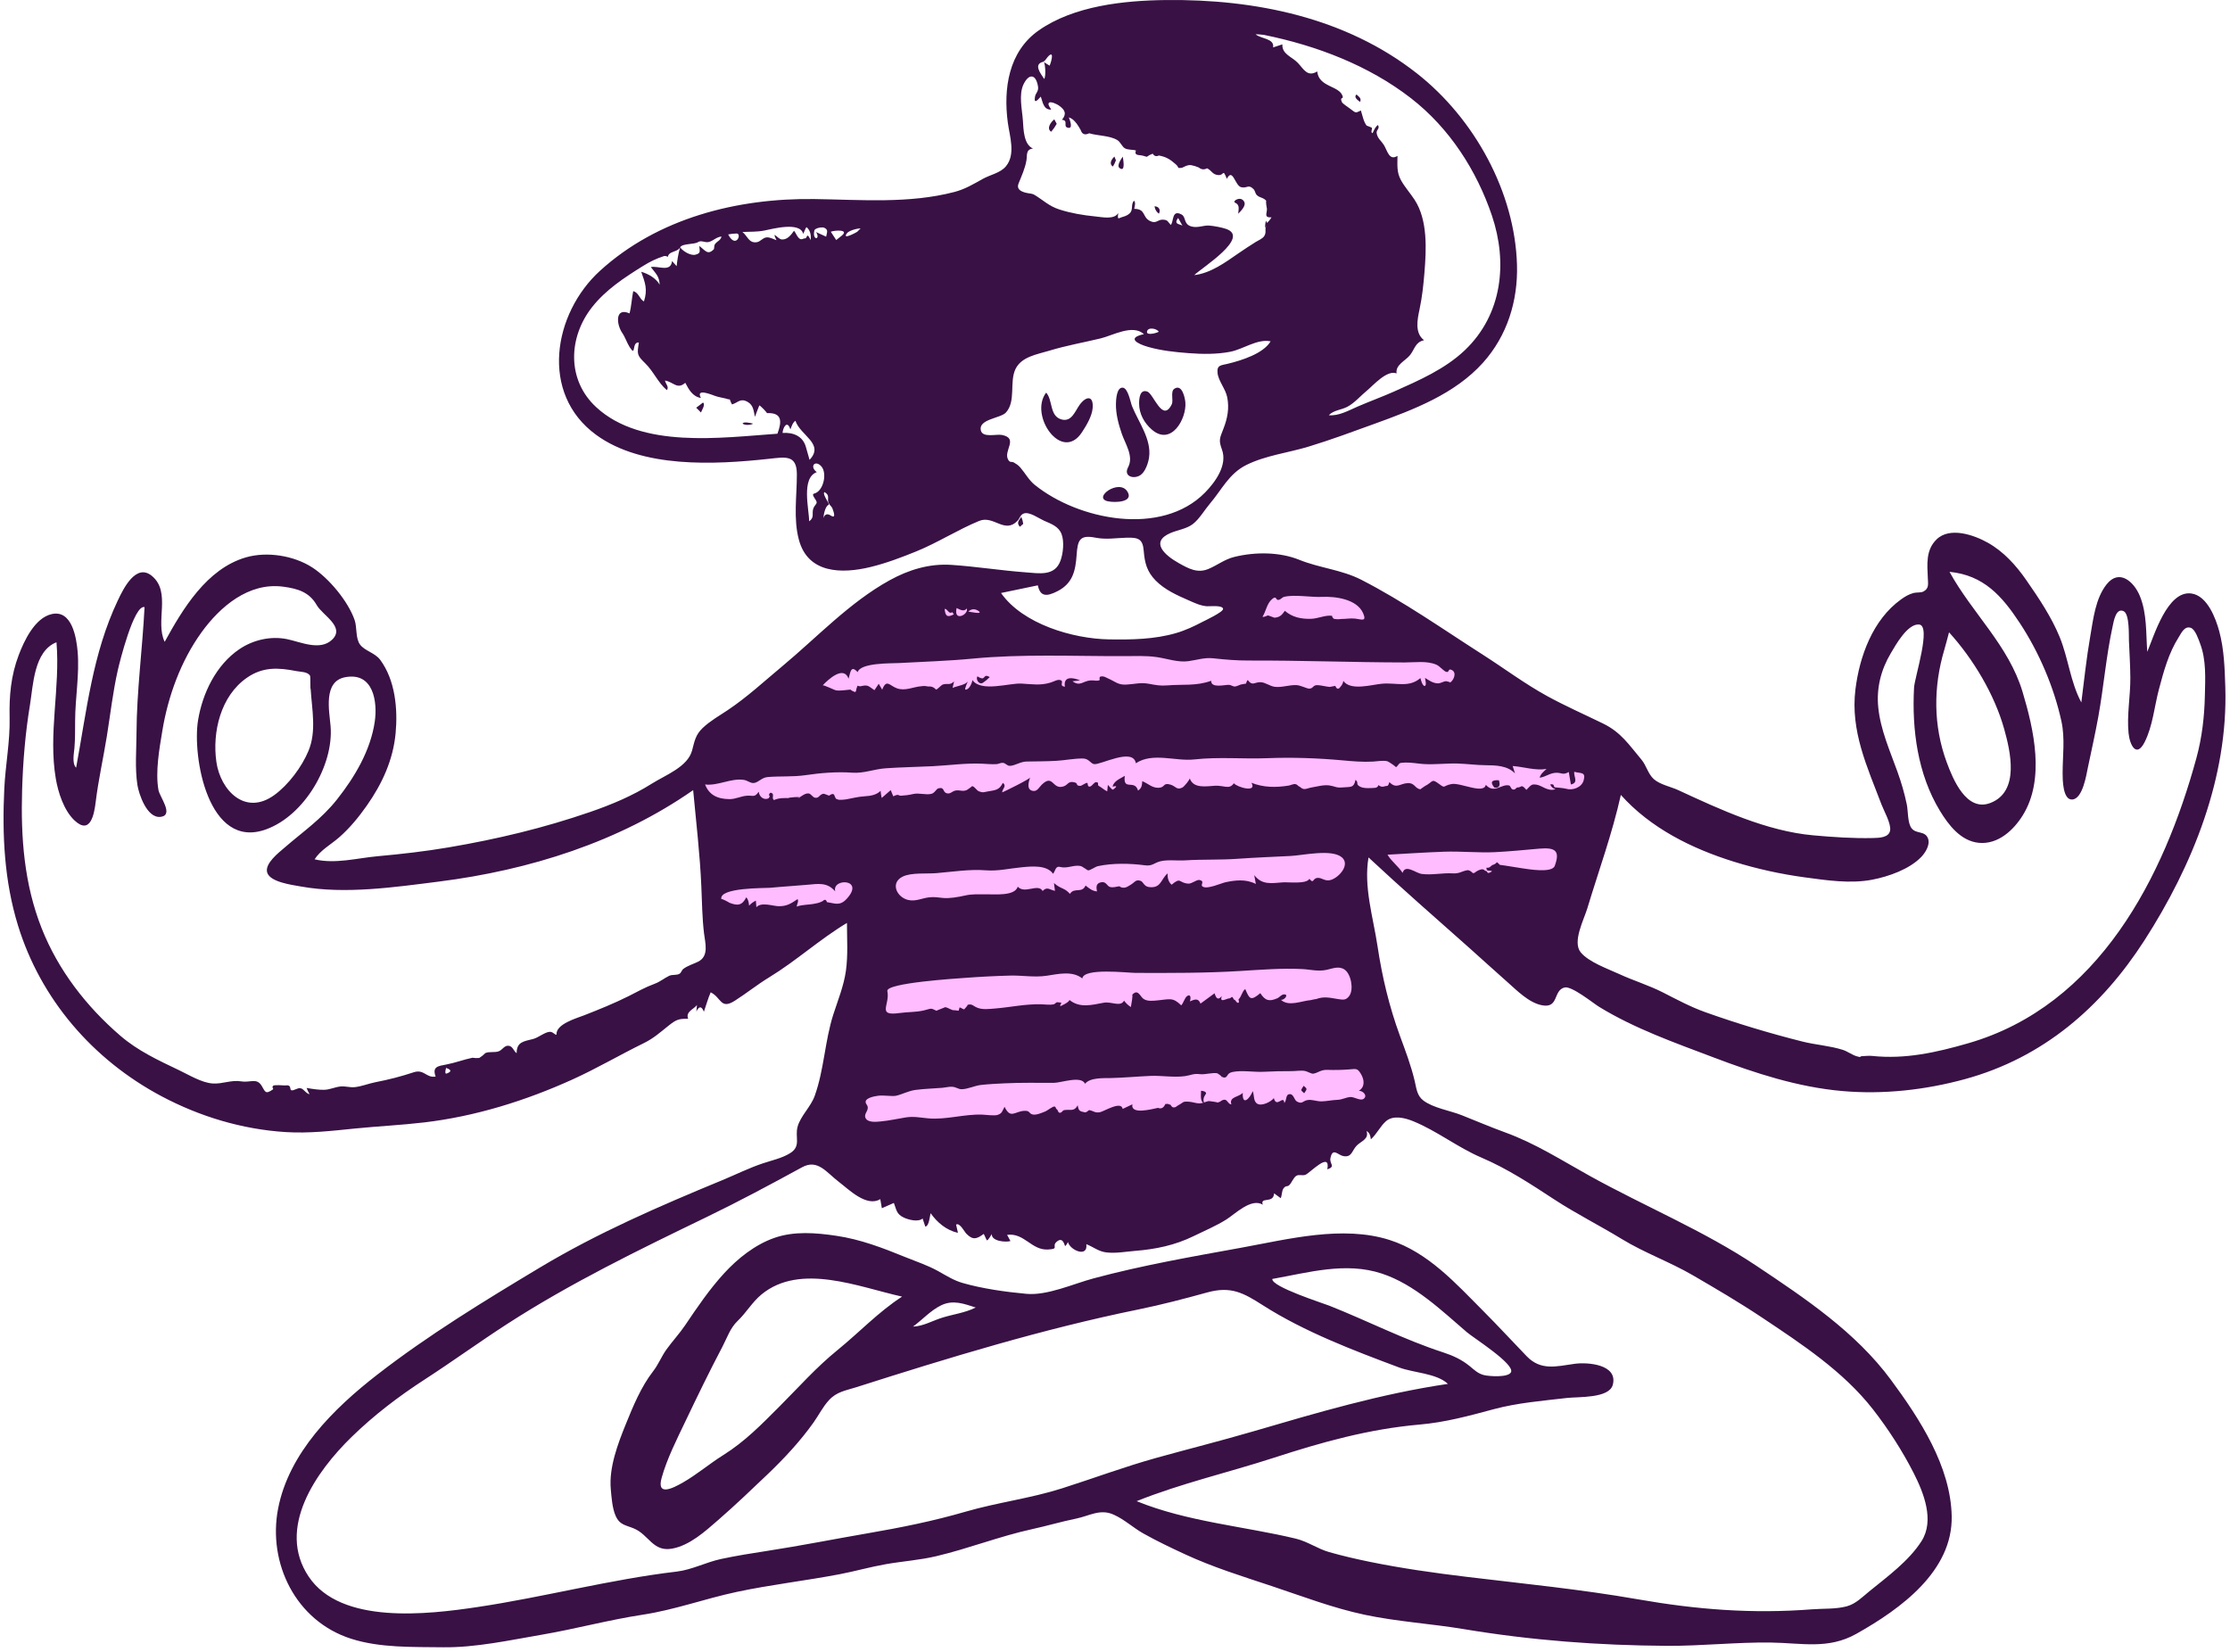 <svg width="440" height="326" viewBox="0 0 440 326" fill="none" xmlns="http://www.w3.org/2000/svg">
<path fill-rule="evenodd" clip-rule="evenodd" d="M137.369 147.623C138.964 163.164 140.559 178.705 142.154 194.245C150.84 189.464 159.525 184.682 168.21 179.9V215.304V224.61C168.21 225.433 167.703 228.262 168.21 228.975C168.64 229.58 171.822 229.597 172.575 229.699C177.485 230.362 182.408 230.953 187.337 231.478C200.329 232.862 214.234 234.845 227.275 233.255C238.611 231.872 249.601 227.982 259.958 223.455C263.594 221.866 267.18 220.165 270.699 218.347C271.444 217.962 274.153 217.052 274.558 216.267C274.89 215.626 274.112 213.375 274.009 212.701C273.571 209.861 273.133 207.022 272.696 204.182L266.583 164.53L278.13 175.655C279.034 176.527 280.752 179.002 282.004 179.388C282.922 179.671 285.194 178.794 286.102 178.626C292.639 177.41 299.178 176.194 305.716 174.979C307.239 174.696 310.672 174.706 311.956 173.819C312.648 173.34 312.68 172.367 312.924 171.445C314.519 165.417 316.114 159.389 317.708 153.362C317.996 152.276 319.598 148.853 319.19 147.759C319.044 147.368 318.337 147.1 317.905 146.844C308.037 141.029 298.168 135.213 288.301 129.398C282.895 126.213 277.489 123.027 272.083 119.841C269.819 118.507 267.037 116.102 264.472 115.355C262.879 114.892 260.562 115.239 258.913 115.194C255.564 115.102 252.215 115.009 248.865 114.917C248.341 114.903 246.504 114.542 246.063 114.84C245.696 115.088 245.848 115.434 245.728 116.025C245.433 117.469 245.431 119.026 245.286 120.492C245.169 121.668 245.4 123.825 244.851 124.89C244.5 125.57 244.945 125.299 244.471 125.628C243.905 126.02 242.101 125.894 241.428 125.969C238.146 126.337 234.864 126.704 231.582 127.072C227.68 127.509 223.734 128.33 219.814 127.952C213.87 127.379 207.462 127.408 201.626 126.2C200.109 125.886 199.563 125.061 198.393 123.934C196.11 121.734 193.849 119.509 191.541 117.332C190.409 116.265 190.894 116.446 189.727 116.851C188.266 117.357 186.783 118.581 185.46 119.359C180.391 122.338 175.322 125.317 170.253 128.296L139.305 146.485C138.66 146.864 138.014 147.244 137.369 147.623Z" fill="#FFBCFF"/>
<path fill-rule="evenodd" clip-rule="evenodd" d="M433.376 149.555C426.996 172.924 414.166 198.405 388.316 205.853C382.031 207.664 375.918 209.031 369.39 208.342C368.769 208.276 368.249 208.36 367.658 208.371C366.599 208.391 367.514 208.757 366.326 208.404C365.4 208.128 364.534 207.438 363.569 207.133C361.004 206.324 358.27 206.167 355.663 205.513C349.257 203.905 342.656 201.92 336.45 199.703C333.527 198.659 330.841 197.205 328.092 195.807C325.298 194.385 322.336 193.503 319.511 192.199C317.277 191.169 313.451 189.826 311.882 187.893C310.207 185.832 312.523 181.444 313.186 179.253C315.437 171.796 318.118 164.45 319.81 156.845C325.653 163.379 333.763 167.425 342.158 170.034C346.714 171.45 351.399 172.474 356.137 173.115C360.439 173.696 365.08 174.4 369.392 173.574C372.647 172.951 376.733 171.507 379.058 169.11C379.887 168.254 380.883 166.686 380.418 165.442C379.827 163.864 378.108 164.607 377.178 163.43C376.367 162.404 376.494 160.004 376.236 158.755C375.779 156.545 375.151 154.394 374.385 152.266C372.898 148.134 371.044 143.993 370.6 139.596C370.214 135.782 371.114 132.175 373.087 128.865C374.019 127.3 376.359 123.043 378.643 123.22C381.152 123.414 377.769 133.614 377.658 135.695C377.22 143.944 378.367 152.733 382.754 159.962C384.433 162.73 386.862 165.954 390.448 166.297C394.247 166.66 397.311 163.776 399.119 160.858C403.531 153.74 401.307 143.972 399.072 136.512C396.332 127.358 389.178 121.049 384.655 112.828C391.408 113.483 395.025 117.622 398.49 122.874C402.306 128.655 405.276 135.597 406.741 142.324C407.481 145.723 406.97 149.136 406.975 152.568C406.976 153.709 406.976 157.915 408.903 157.749C410.962 157.572 411.668 152.828 411.971 151.381C412.665 148.061 413.417 144.741 414.019 141.405C415.086 135.502 415.56 129.457 416.838 123.595C417.054 122.604 417.484 119.855 419.021 120.597C420.206 121.169 420.016 125.421 420.06 126.409C420.166 128.845 420.316 131.28 420.336 133.718C420.366 137.331 419.62 141.071 419.986 144.663C420.225 147.009 421.53 149.602 423.149 146.438C424.753 143.299 425.08 139.385 425.975 136.01C426.915 132.466 427.885 128.871 429.88 125.723C430.433 124.85 431.028 123.464 432.258 123.874C433.151 124.173 433.811 126.217 434.087 126.938C435.334 130.197 435.122 133.821 435.043 137.233C434.947 141.414 434.482 145.502 433.376 149.555ZM308.976 155.619C308.635 155.513 307.187 155.381 306.828 155.35C306.407 155.315 306.885 154.567 305.865 154.779C306.063 155.25 306.412 155.564 306.914 155.721C305.382 156.221 304.252 154.986 303.205 154.827C302.203 154.675 302.16 154.827 301.171 155.848C300.099 154.588 300.3 155.374 299.419 155.374C299.099 155.375 299.085 155.842 298.563 155.786C298.107 155.737 298.06 155.07 297.79 154.992C296.328 154.565 294.824 156.713 293.166 154.85C292.764 156.789 288.161 154.36 286.39 154.701C284.533 155.057 285.334 155.699 283.834 154.602C282.404 153.556 282.803 154.251 281.14 155.107C281.179 155.087 280.201 155.723 280.292 155.734C279.141 155.604 279.206 154.456 277.749 154.517C276.206 154.581 275.547 155.748 274.134 154.312C273.827 155.388 273.764 154.924 273.04 155.195C272.642 155.287 272.294 155.186 271.995 154.893C271.905 155.189 271.706 155.37 271.398 155.437C270.61 155.505 269.131 155.611 268.415 155.244C267.341 154.695 268.204 154.484 267.459 153.866C267.125 155.57 266.394 155.208 264.85 155.367C263.673 155.489 263.413 155.14 262.289 154.97C261.182 154.804 259.75 155.218 258.67 155.395C258.224 155.468 257.627 155.769 257.172 155.663C256.763 155.568 256.588 155.262 256.344 155.181C256.047 155.085 256.11 154.835 255.597 154.713C255.244 154.63 254.611 154.95 254.258 155.005C251.739 155.4 249.32 155.404 246.917 154.448C248.1 156.454 244.151 155.371 243.447 154.54C242.567 155.87 241.502 154.931 239.728 155.035C238.02 155.135 235.451 155.64 234.758 153.588C234.623 154.004 233.653 155.216 233.268 155.4C232.148 155.936 232.014 155.143 230.973 154.821C229.556 154.382 229.852 155.216 228.973 155.385C227.49 155.671 226.688 154.664 225.378 154.128C225.322 154.961 225.294 155.473 224.547 155.992C223.886 153.669 221.527 156.182 221.932 153.078C221.035 153.642 219.772 154.075 219.516 155.216C221.017 154.817 219.677 155.764 219.614 155.795C219.415 155.895 218.745 154.988 218.59 154.86C218.547 155.288 218.505 155.716 218.463 156.144C217.865 155.856 217.303 155.339 216.818 155.08C216.381 154.847 217.007 154.362 216.268 154.329C215.879 154.311 215.473 155.124 215.064 155.194C214.439 155.299 214.74 154.435 214.478 154.464C214.08 154.508 213.43 155.07 213.129 155.059C212.141 155.024 212.81 154.58 212.056 154.377C210.709 154.013 210.796 154.863 209.827 155.169C207.611 155.871 207.834 152.642 205.58 154.796C205.041 155.311 204.694 156.107 203.955 156.063C202.425 155.97 202.962 154.22 203.273 153.364C203.595 153.516 197.684 156.446 197.731 156.331C197.768 155.629 198.697 155.087 197.867 154.463C197.187 155.869 196.473 155.894 194.906 156.156C194.144 156.283 193.994 156.453 193.179 156.148C192.66 155.954 192.312 155.155 191.795 155.111C191.865 155.117 190.917 155.813 190.773 155.875C189.918 156.247 189.377 155.825 188.546 155.978C187.837 156.109 187.559 156.69 186.854 156.531C185.913 156.319 186.466 155.235 185.172 155.537C184.729 155.641 184.463 156.463 183.766 156.633C182.68 156.898 181.348 156.403 180.2 156.662C179.288 156.867 178.612 156.954 177.815 156.996C177.171 157.031 177.436 156.548 176.251 157.119L175.748 155.896C175.155 156.411 174.561 156.925 173.968 157.441C173.855 156.979 173.784 156.512 173.754 156.038C172.869 156.894 171.755 157.04 170.565 157.117C169.277 157.2 168.317 157.471 167.064 157.698C166.667 157.77 165.647 157.884 165.321 157.75C165.369 157.77 164.711 157.506 164.909 157.556C164.824 157.389 164.745 157.218 164.672 157.045C164.561 156.562 164.201 156.541 163.594 156.981C163.279 156.934 162.669 156.536 162.356 156.634C161.548 156.887 161.657 157.492 160.852 157.403C160.329 157.346 160.062 156.6 159.518 156.55C158.686 156.473 157.964 157.372 157.213 157.568C159.495 156.971 154.254 157.434 155.884 157.475C154.815 157.448 153.706 157.397 152.719 157.859C152.173 157.499 152.836 156.776 152.285 156.478C151.785 156.208 151.746 156.921 151.688 156.937C152.003 156.851 151.846 157.458 151.53 157.566C150.547 157.902 149.76 157.047 149.709 156.199C148.874 157.412 148.639 156.924 147.411 156.999C146.199 157.073 145.154 157.686 143.942 157.675C141.544 157.653 139.917 156.849 139.117 154.784C141.672 155.084 144.243 153.499 146.741 153.872C147.562 153.995 148.075 154.59 148.794 154.484C149.68 154.354 150.299 153.421 151.436 153.321C153.942 153.1 156.413 153.315 158.936 152.944C161.95 152.501 165.096 152.239 168.139 152.455C170.491 152.622 172.395 151.754 174.78 151.587C177.864 151.37 180.973 151.332 184.062 151.176C187.235 151.015 190.65 150.526 193.815 150.683C194.803 150.732 195.654 150.825 196.634 150.768C197.049 150.744 197.441 150.472 197.876 150.513C198.443 150.566 198.687 151.126 199.275 151.106C200.273 151.073 201.341 150.279 202.529 150.258C204.481 150.222 206.425 150.226 208.383 150.119C210.106 150.024 211.952 149.636 213.668 149.657C214.878 149.672 215.177 150.666 215.882 150.769C217.15 150.954 223.565 147.431 224.12 150.593C227.459 148.387 231.938 150.255 235.655 149.84C240.431 149.308 245.294 149.783 250.102 149.593C254.994 149.4 260.027 149.579 264.9 150.024C266.918 150.208 268.868 150.381 270.892 150.269C271.795 150.219 272.838 149.997 273.74 150.198C273.958 150.247 275.632 151.374 275.424 151.406C276.338 150.614 275.72 150.498 277.328 150.458C278.568 150.426 279.74 150.685 280.972 150.755C283.185 150.881 285.414 150.585 287.621 150.651C289.465 150.705 291.267 150.967 293.12 150.98C295.117 150.994 297.475 151.049 298.921 152.602C298.768 152.114 298.616 151.627 298.463 151.139C300.692 151.307 302.895 152.075 305.149 151.716C304.579 152.243 304 152.673 303.782 153.446C304.998 153.297 305.821 152.479 307.1 152.472C308.175 152.466 308.399 152.986 309.533 152.314C309.673 153.138 309.813 153.961 309.952 154.784C311.524 154.427 310.492 153.297 310.607 152.278C311.885 152.648 312.966 152.223 312.463 153.995C312.075 155.362 310.306 156.036 308.976 155.619ZM306.768 170.843C306.22 172.329 301.48 171.48 300.359 171.323C298.911 171.121 297.254 170.8 295.921 170.641C295.761 170.435 295.569 170.26 295.346 170.117C295.178 170.342 294.966 170.502 294.709 170.596C294.097 170.725 294.095 171.335 293.29 171.2C293.253 172.103 293.903 171.59 294.4 171.918C293.146 172.729 293.72 171.795 293.016 171.81C292.842 171.571 292.599 171.477 292.287 171.529C291.891 171.628 291.525 171.792 291.191 172.02C290.877 172.34 290.609 172.356 290.385 172.07C290.171 171.862 289.91 171.734 289.601 171.685C288.365 171.879 288.02 172.408 286.628 172.321C284.64 172.198 282.489 172.703 280.532 172.437C279.32 172.272 277.293 170.434 276.742 172.226C275.904 170.897 274.568 169.993 273.765 168.636C277.505 168.427 281.244 168.179 284.986 168.048C288.263 167.935 291.848 168.29 294.911 168.141C297.78 168.002 300.817 167.696 303.746 167.443C306.851 167.176 307.878 167.833 306.768 170.843ZM209.206 171.063C210.564 171.425 211.857 170.603 213.174 170.863C213.609 170.949 214.51 171.714 214.709 171.729C215.071 171.757 216.137 171.006 216.595 170.905C219.487 170.27 222.991 170.338 225.883 170.728C227.415 170.934 227.651 170.258 228.988 169.929C230.378 169.587 232.355 169.85 233.819 169.756C237.263 169.534 240.705 169.692 244.126 169.449C247.638 169.199 251.132 169.064 254.646 168.89C257.039 168.771 262.791 167.454 264.774 169.168C266.41 170.582 264.303 173.036 262.667 173.596C261.443 174.014 260.857 173.133 259.948 173.217C258.914 173.313 259.275 174.492 258.352 173.398C257.78 174.486 254.183 174.022 253.153 174.094C250.907 174.25 249.008 174.685 247.479 172.664C247.583 173.247 247.686 173.83 247.79 174.413C245.763 173.368 243.588 173.702 241.828 174.067C240.957 174.247 238.282 175.494 237.338 174.956C236.689 174.586 237.834 173.954 236.738 173.638C236.164 173.472 235.173 174.393 234.471 174.347C232.529 174.218 233.08 172.958 231.173 174.561C230.526 174.022 230.311 173.105 230.397 172.32C229.011 173.46 229.127 175.36 226.65 175.012C225.727 174.883 225.557 173.974 225.076 173.807C224.05 173.449 223.934 174.092 223.046 174.6C222.711 174.792 222.302 175.1 221.907 175.139C221.096 175.217 220.967 174.857 220.856 174.869C220.317 174.926 219.637 175.191 218.997 175.002C218.422 174.832 218.254 173.854 217.242 174.083C216.273 174.302 216.265 174.937 216.441 175.887C215.485 175.792 214.907 175.278 214.192 174.722C213.471 176.346 211.952 175.001 211.112 176.371C210.017 175.11 209.315 175.457 207.957 174.226C208.024 174.74 208.091 175.253 208.157 175.768C207.097 175.571 206.626 174.85 205.721 175.803C204.844 174.226 202.184 176.474 200.817 174.95C200.208 176.879 196.178 176.418 194.476 176.452C192.967 176.481 191.851 176.362 190.377 176.7C189.075 176.999 187.269 177.308 186.045 177.172C185.244 177.082 184.369 176.941 183.372 177.046C181.935 177.196 180.693 177.914 179.204 177.574C176.962 177.063 175.587 174.221 178.085 172.973C179.794 172.119 182.873 172.435 184.754 172.277C187.871 172.016 191.364 171.469 194.485 171.718C196.92 171.912 199.139 171.351 201.623 171.115C203.493 170.937 206.558 170.616 207.778 172.404C208.246 171.882 208.198 170.793 209.206 171.063ZM175.083 195.542C174.748 193.933 188.999 193.048 190.413 192.943C193.383 192.722 196.361 192.564 199.338 192.491C201.784 192.431 204.068 192.882 206.516 192.52C208.801 192.181 211.56 191.488 213.55 193.049C213.842 190.914 222.421 191.954 224.052 191.96C231.157 191.984 237.955 192.001 244.826 191.576C248.754 191.333 252.924 191.007 256.852 191.197C258.623 191.282 260.05 191.738 261.812 191.342C262.961 191.085 264.199 190.548 265.298 191.306C266.584 192.195 267.134 195.209 266.248 196.468C265.603 197.385 265.031 197.283 264 197.124C262.416 196.881 261.238 196.527 259.622 197.149C259.883 197.048 258.539 197.337 258.65 197.329C256.82 197.461 254.309 198.695 252.731 197.273C253.363 197.38 254.282 196.291 253.485 196.201C252.887 196.134 252.507 196.753 252.04 196.96C250.443 197.669 249.626 197.448 248.672 195.96C246.748 197.567 246.541 197.122 245.697 195.144C245.046 195.627 244.907 196.77 244.395 197.145C244.319 197.201 244.634 197.895 244.264 197.866C243.921 197.839 243.809 197.297 243.545 197.255C243.377 197.227 243.289 196.752 243.128 196.723C242.954 196.691 242.774 196.995 242.576 196.986C242.048 196.962 240.536 198.047 241.078 196.524C240.277 197.507 239.933 196.881 239.644 195.986C238.719 196.664 237.795 197.342 236.869 198.02C236.44 196.867 235.699 197.181 234.769 197.584C235.049 196.783 234.873 196.025 234.17 196.582C233.762 196.905 233.488 197.928 233.071 198.363C231.383 196.713 230.769 197.166 228.437 197.381C227.546 197.462 226.44 197.621 225.645 197.102C224.945 196.646 224.55 194.972 223.354 196.324C223.621 196.024 223.203 198.334 223.129 198.7C222.602 198.358 222.154 197.936 221.785 197.436C221.097 198.75 219.29 197.57 217.81 197.839C215.48 198.262 213.076 198.974 211.018 197.301C210.872 197.841 209.186 198.529 209.183 198.55C209.283 197.593 209.909 197.93 208.632 197.748C208.396 197.715 208.13 198.123 207.908 198.167C207.146 198.319 206.256 198.175 205.489 198.154C202.296 198.065 199.373 198.748 196.22 198.996C195.157 199.079 193.896 199.242 192.898 198.856C191.87 198.457 191.898 198.005 190.858 198.262C191.187 198.181 190.208 199.173 190.261 199.136C190.121 199.234 189.538 198.749 189.331 198.786C189.27 198.997 189.21 199.209 189.149 199.42C188.898 199.39 188.648 199.361 188.397 199.331C187.712 199.42 187.093 198.75 186.449 198.728C186.567 198.732 184.71 199.399 184.795 199.439C183.499 198.815 183.871 198.996 182.226 199.376C180.672 199.735 179.124 199.651 177.529 199.875C172.89 200.525 175.654 198.282 175.083 195.542ZM170.986 217.92C170.114 216.727 172.434 216.314 173.176 216.209C174.395 216.035 176.013 216.38 176.825 216.193C178.062 215.91 179.257 215.232 180.649 215.048C182.407 214.816 184.179 214.778 185.944 214.633C186.532 214.584 187.26 214.389 187.832 214.422C188.684 214.471 189.038 214.906 189.725 214.909C190.897 214.915 192.343 214.201 193.543 214.07C195.08 213.902 196.634 213.823 198.179 213.749C201.434 213.593 204.656 213.658 207.909 213.655C209.393 213.653 213.345 212.167 214.085 213.833C215.114 212.57 217.752 212.742 219.223 212.706C221.814 212.641 224.379 212.4 226.968 212.284C229.184 212.184 231.661 212.642 233.838 212.322C235.038 212.145 235.436 211.774 236.796 211.942C237.807 212.065 239.348 211.55 240.216 211.778C240.17 211.766 241.298 212.44 240.946 212.462C241.334 212.438 241.311 212.699 241.738 212.583C242.299 212.43 242.042 211.749 243.205 211.508C245.018 211.13 247.437 211.567 249.322 211.47C251.15 211.376 252.975 211.335 254.805 211.344C255.648 211.347 256.69 211.153 257.509 211.312C257.911 211.389 258.764 211.895 259.105 211.844C260.069 211.699 260.56 211.053 261.864 211.093C263.342 211.138 264.672 211.118 266.142 211.009C267.564 210.905 267.793 210.708 268.498 211.851C269.197 212.984 269.39 214.46 268.103 215.23C268.939 215.177 269.967 216.257 268.982 216.854C268.374 217.224 267.153 216.39 266.425 216.45C265.527 216.524 264.822 216.982 263.846 217.011C262.819 217.041 261.775 217.291 260.763 217.31C259.708 217.329 258.91 216.874 257.909 217.068C257.029 217.239 256.936 217.935 255.875 217.324C255.348 217.019 255.259 215.893 254.541 215.883C253.577 215.868 253.961 217.069 253.408 217.625C253.259 215.908 251.885 218.749 251.339 216.665C250.835 217.357 248.971 218.325 248.068 217.769C247.245 217.263 247.518 216.116 247.175 215.289C246.604 216.774 245.073 218.315 245.211 215.612C244.467 216.495 242.457 216.356 242.961 217.902C242.355 217.891 242.211 217.056 241.701 216.992C241.261 216.938 240.911 217.265 240.844 217.26C241.085 217.279 240.123 217.588 240.107 217.592C240.759 217.464 238.228 217.246 238.659 217.249C238.072 217.245 237.353 217.709 236.666 217.707C236.04 217.706 235.418 217.468 234.8 217.4C233.199 217.224 233.533 217.563 232.527 218.048C232.155 218.228 232.061 218.532 231.532 218.494C231.142 218.466 230.996 217.975 230.952 217.971C230.403 217.918 230.809 217.74 229.957 217.822C229.859 217.984 229.762 218.146 229.664 218.308C229.356 218.688 228.957 218.783 228.467 218.594C227.206 218.854 223.025 219.985 223.434 217.891C222.794 218.193 222.153 218.495 221.512 218.798C221.237 217.109 217.756 219.348 216.979 219.461C215.981 219.605 215.889 219.236 214.946 219.04C214.776 219.004 214.435 219.546 214.036 219.468C213.002 219.267 212.817 219.168 212.64 218.083C211.902 219.414 211.289 218.819 209.951 219.038C209.654 219.086 209.465 219.648 209.04 219.551C208.734 219.482 208.726 218.942 208.514 218.872C208.324 218.809 208.353 218.382 208.073 218.322C207.752 218.252 206.657 219.118 206.343 219.252C205.635 219.553 204.471 220.051 203.78 219.902C202.925 219.718 203.305 219.106 202.097 219.175C200.191 219.283 199.396 220.848 198.21 218.382C197.675 219.37 197.743 219.638 196.884 219.964C196.249 220.204 194.64 219.953 193.804 219.923C190.233 219.796 186.721 220.97 183.18 220.663C181.623 220.527 180.31 220.227 178.739 220.472C177.088 220.731 175.474 221.111 173.799 221.264C172.948 221.342 171.168 221.578 170.75 220.527C170.383 219.603 171.754 218.972 170.986 217.92ZM177.99 255.832C173.358 258.823 169.521 262.906 165.268 266.363C161.003 269.829 157.619 273.682 153.784 277.521C150.239 281.069 146.981 284.426 142.694 287.108C139.982 288.805 137.562 290.894 134.775 292.494C132.688 293.692 129.527 295.268 130.545 291.603C131.588 287.847 133.515 284.05 135.188 280.542C137.567 275.555 139.963 270.614 142.537 265.722C143.504 263.884 144.045 262.055 145.579 260.59C147.248 258.997 148.417 256.916 150.244 255.41C157.932 249.078 169.518 253.97 177.99 255.832ZM192.521 257.98C190.42 259.042 188.068 259.306 185.841 260.009C183.944 260.607 182.179 261.672 180.138 261.751C181.996 260.405 183.592 258.576 185.687 257.555C188.043 256.405 190.181 257.242 192.521 257.98ZM284.752 266.836C277.023 264.32 269.826 260.612 262.298 257.629C260.999 257.113 250.835 253.883 251.042 252.347C258.164 251.088 265.499 248.927 272.638 251.283C279.133 253.425 284.415 258.565 289.443 262.867C290.755 263.99 298.867 269.101 298.141 270.729C297.638 271.857 293.73 271.55 292.807 271.318C291.614 271.019 290.927 270.321 289.992 269.553C288.428 268.271 286.698 267.47 284.752 266.836ZM270.483 224.797C271.657 223.754 272.36 222.173 273.481 221.211C274.922 219.974 277.247 220.577 278.822 221.219C283.548 223.146 287.588 226.385 292.285 228.396C297.491 230.624 301.997 233.602 306.692 236.671C310.983 239.476 315.623 241.798 320.004 244.474C324.468 247.203 329.465 248.976 333.99 251.607C338.595 254.286 343.182 256.975 347.607 259.926C355.499 265.189 363.715 270.593 369.553 278.075C372.554 281.921 375.363 286.284 377.564 290.603C379.566 294.529 381.737 299.978 379.143 304.062C376.652 307.985 372.406 311.074 368.813 314C367.452 315.108 366.157 316.454 364.393 316.935C362.248 317.519 359.744 317.358 357.537 317.53C345.739 318.453 334.747 317.582 323.119 315.546C311.908 313.583 300.65 312.484 289.352 311.119C282.979 310.35 276.607 309.453 270.32 308.171C267.632 307.623 264.898 306.991 262.268 306.245C259.972 305.593 258.041 304.157 255.679 303.589C245.658 301.174 234.191 300.251 224.27 296.19C233.05 292.669 242.38 290.542 251.378 287.617C260.849 284.538 270.099 281.955 280.082 281.08C285.218 280.63 289.815 279.364 294.757 278.039C299.465 276.777 304.381 276.39 309.218 275.824C311.369 275.572 317.507 275.949 318.22 273.236C319.281 269.198 313.25 268.731 310.679 269.093C307.032 269.606 304.024 270.485 301.233 267.597C298.383 264.649 295.613 261.631 292.711 258.72C287.331 253.323 281.785 247.08 274.179 244.658C264.9 241.704 254.14 244.508 244.882 246.188C235.103 247.963 225.34 249.661 215.744 252.241C211.77 253.308 206.646 255.661 202.522 255.284C198.457 254.91 193.854 254.269 189.926 253.138C188.148 252.626 186.688 251.678 185.097 250.794C183.03 249.644 180.764 248.907 178.569 248.013C174.132 246.206 169.806 244.541 165.018 243.831C160.986 243.233 156.705 242.878 152.798 244.242C148.964 245.58 145.568 248.304 142.893 251.214C139.988 254.375 137.587 257.918 135.206 261.451C134.063 263.146 132.668 264.626 131.484 266.283C130.49 267.675 129.91 269.221 128.858 270.574C126.504 273.601 124.906 277.472 123.48 280.993C121.894 284.903 120.134 289.555 120.513 293.809C120.655 295.416 120.805 297.546 121.449 299.037C122.269 300.934 123.439 300.885 125.124 301.6C128.019 302.829 128.831 306.226 132.573 305.564C136.083 304.943 139.127 302.152 141.687 299.928C145.025 297.03 148.219 293.973 151.413 290.929C154.69 287.803 157.919 284.337 160.526 280.661C161.552 279.214 162.352 277.579 163.565 276.261C165.11 274.582 166.844 274.381 168.941 273.712C187.282 267.865 205.711 262.225 224.624 258.365C229.155 257.44 233.723 256.247 238.174 255.016C242.895 253.71 245.34 255.09 249.236 257.575C257.376 262.768 266.997 266.425 276.061 269.814C278.916 270.88 283.459 270.948 285.69 273.052C272.466 274.997 259.863 278.74 247.108 282.467C240.819 284.303 234.458 285.897 228.145 287.654C221.83 289.411 215.755 291.689 209.527 293.67C203.328 295.642 196.777 296.447 190.519 298.266C184.13 300.123 177.768 301.4 171.21 302.529C164.588 303.669 158.013 304.984 151.368 306.005C148.326 306.472 145.284 306.957 142.276 307.6C139.332 308.229 136.488 309.736 133.53 310.085C120.317 311.644 107.364 315.12 94.203 317.084C84.377 318.551 67.281 320.597 60.909 311.084C54.501 301.518 62.362 290.359 69.377 283.519C73.736 279.268 78.634 275.527 83.773 272.198C89.274 268.636 94.566 264.79 100.067 261.233C112.517 253.184 126.016 246.619 139.392 240.151C145.812 237.047 152.015 233.717 158.26 230.31C161.36 228.619 163.075 231.347 165.525 233.202C167.452 234.661 170.991 238.257 173.687 236.595C173.791 237.193 173.895 237.792 173.999 238.391C174.788 238.044 175.579 237.697 176.368 237.349C176.899 238.691 176.837 239.525 178.319 240.23C179.229 240.663 181.171 241.184 182.039 240.422C182.216 240.952 182.393 241.481 182.57 242.011C183.328 241.956 183.475 239.862 183.618 239.372C184.918 241.204 186.716 242.734 189 243.252C189.012 243.133 188.629 241.628 188.645 241.618C189.368 241.191 190.28 243.02 190.663 243.411C191.934 244.709 192.692 244.508 194.096 243.46C194.198 243.567 194.673 244.763 194.742 244.742C195.046 244.649 195.623 243.589 195.686 243.492C195.598 244.886 198.388 245.167 199.373 244.868C199.152 244.46 198.931 244.051 198.711 243.643C202.142 243.201 203.49 246.718 206.783 246.54C209.218 246.407 207.265 245.894 208.644 244.887C209.847 244.008 210.062 245.932 210.18 245.87C210.41 245.638 210.588 245.372 210.714 245.07C211.16 246.717 214.707 248.195 214.34 245.487C215.736 246.025 216.727 246.919 218.271 247.108C220.148 247.338 222.153 246.953 224.026 246.803C228.061 246.479 231.865 245.685 235.502 243.901C237.659 242.844 239.954 241.884 241.982 240.608C243.678 239.541 246.897 236.299 249.156 237.695C248.577 236.048 251.3 237.574 251.387 235.453C251.824 235.772 252.262 236.089 252.699 236.408C252.962 235.853 252.888 234.978 253.24 234.495C253.722 233.83 253.958 234.221 254.369 233.848C254.829 233.43 255.231 232.31 255.783 231.991C256.351 231.664 257.02 232.055 257.632 231.768C258.564 231.331 262.571 227.068 261.893 230.721C263.616 230.156 262.288 229.639 262.503 228.532C262.935 226.311 263.987 227.91 265.035 228.103C266.751 228.42 266.717 227.051 267.674 226.056C268.547 225.148 270.191 224.741 269.625 223.163C270.271 223.499 270.408 224.157 270.483 224.797ZM167.032 177.379C165.68 178.832 164.668 178.211 163.165 177.998C163.004 177.478 162.729 177.406 162.341 177.781C161.895 178.029 161.416 178.191 160.903 178.269C159.671 178.562 158.39 178.437 157.185 178.881C157.219 178.492 157.644 177.799 157.372 177.403C156.104 178.25 155.318 178.788 153.76 178.804C152.499 178.817 150.284 177.887 149.237 178.999C149.204 178.566 149.172 178.133 149.14 177.701C148.627 177.947 148.18 178.277 147.801 178.691C147.729 178.05 147.689 177.565 147.25 177.047C146.416 178.701 145.503 178.74 143.884 178.108C144.111 178.196 142.263 177.151 142.334 177.441C141.749 175.066 150.971 175.262 151.94 175.168C154.357 174.932 156.775 174.796 159.196 174.58C161.493 174.377 163.207 174.031 164.796 175.88C164.088 173.21 170.789 173.342 167.032 177.379ZM61.296 135.968C61.55 140.005 62.482 144.296 60.855 148.182C59.547 151.305 56.938 154.832 54.127 156.87C48.373 161.043 43.495 155.937 42.694 150.325C41.859 144.471 43.514 137.319 48.738 133.71C51.859 131.554 54.882 131.703 58.476 132.412C59.319 132.579 60.69 132.514 61.172 133.324C61.286 133.513 61.184 135.964 61.296 135.968ZM137.728 189.754C136.734 190.239 135.694 190.522 134.818 191.18C134.513 191.409 134.41 191.931 134.087 192.123C133.499 192.474 132.658 192.241 132.046 192.531C131.032 193.009 130.305 193.693 129.099 194.134C127.309 194.788 125.74 195.686 124.048 196.537C121.229 197.955 118.204 199.172 115.257 200.327C113.769 200.91 109.656 202.045 109.798 204.146C109.465 204.233 109.125 203.531 108.43 203.587C107.477 203.664 106.217 204.728 105.226 204.99C103.374 205.479 101.94 205.522 101.94 207.801C101.351 207.414 101.201 206.468 100.416 206.343C99.534 206.202 99.162 207.121 98.456 207.407C97.624 207.744 96.59 207.421 95.766 207.779C95.406 208.147 95.006 208.468 94.565 208.741C94.117 208.791 93.671 208.778 93.227 208.701C91.479 209.059 89.87 209.694 88.117 210.023C86.409 210.345 85.239 210.462 85.957 212.411C84.129 212.756 83.683 210.885 81.622 211.57C79.094 212.408 76.732 213.012 74.095 213.524C72.749 213.785 71.343 214.366 69.988 214.503C69.022 214.601 68.119 214.267 67.167 214.371C66.02 214.495 65.098 215.008 63.91 215.027C62.784 215.046 61.602 214.851 60.496 214.659C60.652 215.089 60.848 215.501 61.083 215.896C60.318 215.741 59.965 214.854 59.316 214.723C58.636 214.586 58.026 215.263 57.46 215.113C57.219 215.048 57.379 214.331 56.948 214.193C56.554 214.069 56.388 214.216 55.998 214.157C55.868 214.137 54.237 214.052 53.977 214.185C53.522 214.417 53.982 214.853 53.892 214.917C52.357 216.013 52.339 215.422 51.655 214.277C50.65 212.597 49.439 213.658 47.614 213.363C45.579 213.036 43.976 213.902 41.974 213.779C39.814 213.646 37.276 212.086 35.366 211.176C31.242 209.209 27.221 207.349 23.758 204.37C16.988 198.548 11.48 191.388 8.233 183.191C4.744 174.385 4.083 165.201 4.363 155.858C4.531 150.239 4.998 144.624 5.915 139.071C6.547 135.252 6.68 128.464 11.143 126.724C11.91 135.668 9.489 144.781 11.016 153.667C11.476 156.344 12.597 159.909 14.719 161.892C17.861 164.826 18.596 160.584 18.88 158.242C19.409 153.89 20.392 149.563 21.088 145.232C21.783 140.903 22.274 136.526 23.241 132.242C23.593 130.68 26.435 119.243 28.521 119.785C28.099 128.105 26.979 136.283 26.934 144.633C26.917 147.983 26.606 151.521 27.107 154.848C27.365 156.561 28.981 161.585 31.761 161.166C34.333 160.778 31.505 157.239 31.265 155.874C30.629 152.262 31.44 147.767 32.033 144.181C33.156 137.394 35.66 130.444 39.753 124.773C43.419 119.695 49.064 114.86 55.864 115.756C58.769 116.139 61.036 116.835 62.496 119.395C63.642 121.404 68.154 123.687 65.539 126.202C63.158 128.492 59.308 126.659 56.662 126.113C53.422 125.445 49.95 126.248 47.241 128.08C42.592 131.222 39.943 136.84 39.078 142.109C37.913 149.212 41.028 167.807 52.503 163.64C60.126 160.871 65.867 150.912 65.227 143.287C64.971 140.235 63.734 134.441 68.111 133.617C73.718 132.561 74.51 138.525 73.942 142.4C73.117 148.037 70.028 153.279 66.496 157.736C63.417 161.621 59.836 164.05 56.131 167.258C55.034 168.208 52.236 170.343 52.706 172.11C53.222 174.046 57.618 174.596 59.379 174.914C68.089 176.487 77.911 175.04 86.606 173.942C104.476 171.684 122.112 166.123 136.766 155.898C137.357 162.225 138.104 168.53 138.379 174.879C138.512 177.961 138.546 181.087 138.911 184.153C139.136 186.038 139.949 188.672 137.728 189.754ZM88.176 211.798C87.475 212.152 88.233 210.01 88.038 210.719C89.086 211.082 89.132 211.441 88.176 211.798ZM162.309 135.238C163.422 134.054 166.465 131.236 167.431 133.91C167.79 132.77 167.837 131.082 169.224 132.621C169.776 130.73 175.868 130.907 177.377 130.824C182.209 130.557 187.06 130.415 191.875 129.952C201.768 129 211.834 129.491 221.764 129.46C223.914 129.453 226.058 129.341 228.193 129.642C230.252 129.932 232.417 130.747 234.517 130.449C236.383 130.184 237.607 129.688 239.528 129.9C241.827 130.154 244.059 130.335 246.378 130.327C256.637 130.291 266.891 130.692 277.152 130.707C279.152 130.71 281.548 130.333 283.424 131.153C284.119 131.457 284.879 132.468 285.41 132.579C286.018 132.706 285.657 131.79 286.471 132.204C287.562 132.757 286.717 134.46 285.997 134.729C286.428 134.568 285.218 134.409 285.339 134.402C284.764 134.432 284.274 134.857 283.657 134.831C282.717 134.791 281.931 134.238 281.174 133.751C281.161 133.95 281.577 135.275 281.102 135.342C280.693 135.4 280.31 134.093 280.269 133.789C277.974 135.743 275.542 134.654 272.693 134.901C270.673 135.077 266.46 136.377 265.05 134.342C264.992 134.775 264.812 135.154 264.511 135.479C264.108 136.071 263.76 136.021 263.466 135.327C263.366 135.331 262.385 135.537 262.365 135.536C261.675 135.483 260.779 135.243 260.076 135.186C258.989 135.096 259.189 135.86 258.323 135.872C257.85 135.878 256.644 135.219 255.819 135.178C254.39 135.106 252.931 135.691 251.522 135.514C250.551 135.392 249.674 134.63 248.722 134.601C247.536 134.562 247.151 135.436 246.211 134.21C246.019 134.159 245.899 134.88 245.823 134.893C245.841 134.889 244.928 135.02 244.821 135.061C244.633 135.13 243.903 135.452 243.681 135.456C243.202 135.464 242.941 135.133 242.432 135.125C241.591 135.111 238.905 135.826 238.98 134.324C235.977 135.398 233.415 134.98 230.333 135.233C228.919 135.35 228.031 135.167 226.686 134.917C225.001 134.603 223.882 134.997 222.202 135.077C220.587 135.154 220.078 134.494 218.715 133.899C218.178 133.664 217.823 133.355 217.163 133.485C216.787 133.56 217.055 134.171 216.944 134.212C216.364 134.428 215.96 134.2 215.166 134.252C213.7 134.348 213.116 135.531 211.609 134.421C212.109 134.362 212.61 134.303 213.112 134.244C211.67 133.655 209.768 133.354 210.117 135.501C208.888 135.334 209.952 134.527 209.348 134.237C208.743 133.949 208.067 134.432 207.306 134.671C205.296 135.3 203.621 134.987 201.525 134.875C199.144 134.746 193.574 136.621 191.869 134.187C191.818 134.7 191.247 136.129 190.488 136.062C190.24 136.039 190.93 134.523 191.008 134.362C190.617 135.166 188.833 135.318 187.953 135.735C188.052 135.303 188.15 134.872 188.249 134.44C187.432 135.279 187.035 134.767 186.074 135.048C185.654 135.17 185.046 136.006 184.687 136.057C184.269 135.588 183.742 135.387 183.109 135.452C182.688 135.351 182.267 135.331 181.845 135.393C180.159 135.511 178.622 136.415 176.944 135.799C175.492 135.265 174.931 133.893 174.065 136.077C173.837 135.688 173.609 135.3 173.381 134.912C173.1 135.334 172.82 135.755 172.538 136.176C171.44 135.482 171.372 135.08 170.108 135.335C169.811 135.449 169.507 135.433 169.196 135.286C169.121 135.501 169.047 135.714 168.972 135.928C168.942 136.465 168.777 136.643 168.476 136.46C168.223 136.372 167.995 136.239 167.791 136.061C166.955 136.122 165.886 136.335 164.989 136.217C164.642 136.173 162.47 135.066 162.309 135.238ZM187.904 120.785C188.003 120.931 188.101 121.077 188.2 121.223C186.842 121.915 186.522 121.517 186.382 120.128C187.045 120.14 187.159 121.266 187.904 120.785ZM188.745 119.97C189.399 120.248 190.149 120.795 190.765 120.062C191.18 121.225 188.1 122.812 188.745 119.97ZM192.968 120.484C194.341 121.379 191.048 120.659 191.054 120.661C191.645 120.133 192.284 120.074 192.968 120.484ZM204.776 115.491C205.247 117.783 206.546 117.718 208.641 116.653C211.698 115.099 212.214 112.554 212.427 109.515C212.632 106.601 213.001 105.473 216.115 106.082C218.288 106.506 220.127 106.149 222.318 106.091C224.657 106.029 225.481 106.373 225.669 108.695C225.857 111.02 226.286 112.785 228.034 114.554C229.812 116.353 232.183 117.427 234.492 118.433C235.68 118.95 236.795 119.506 238.11 119.618C238.619 119.662 241.269 119.338 241.325 120.148C241.366 120.756 237.696 122.472 237.306 122.676C235.604 123.569 233.906 124.371 232.047 124.912C227.769 126.157 223.233 126.231 218.802 126.155C211.658 126.034 201.784 123.118 197.512 117.003C199.934 116.499 202.355 115.995 204.776 115.491ZM204.135 95.643C203.005 94.727 202.273 93.344 201.334 92.261C200.86 91.714 200.513 91.54 200.063 91.266C199.588 90.978 199.321 91.386 198.925 90.709C197.902 88.959 201.058 86.496 197.71 85.822C196.578 85.594 193.851 86.46 193.521 84.894C193.053 82.68 197.433 82.535 198.464 81.411C200.513 79.176 199.122 75.388 200.37 72.811C201.552 70.369 204.602 69.935 207.009 69.202C210.363 68.18 213.758 67.587 217.163 66.77C219.544 66.198 223.501 63.902 225.709 65.931C222.301 66.661 224.282 67.807 226.554 68.454C229.127 69.187 231.853 69.473 234.519 69.677C237.264 69.887 240.06 69.927 242.772 69.399C245.28 68.911 248.08 66.808 250.709 67.347C249.251 69.794 244.905 71.131 242.264 71.772C240.918 72.099 240.057 71.997 240.237 73.615C240.412 75.184 241.826 76.757 242.145 78.392C242.567 80.554 242.199 82.542 241.4 84.576C240.615 86.578 240.433 86.839 241.118 88.751C242.187 91.729 239.89 95.02 237.767 97.182C229.179 105.926 212.746 102.614 204.135 95.643ZM225.955 43.387C225.99 43.476 225.96 43.442 225.955 43.387V43.387ZM228.63 65.453C228.274 65.709 226.223 66.247 226.309 65.474C226.423 64.438 228.271 64.812 228.63 65.453ZM233.303 44.523C232.822 44.177 231.474 44.319 232.46 43.008C232.781 43.585 233.042 44.054 233.303 44.523ZM200.961 36.231C201.575 34.694 202.254 33.263 202.53 31.626C202.701 30.618 202.362 29.466 203.823 29.308C201.961 28.525 201.942 25.433 201.832 23.83C201.681 21.622 200.958 18.666 201.964 16.612C202.996 14.501 204.388 14.536 204.808 17.05C204.973 18.034 204.344 18.352 204.225 19.038C203.991 20.393 204.457 20.096 205.363 19.063C205.738 20.113 205.881 21.691 207.404 21.624C207.303 21.34 206.719 20.714 206.914 20.361C207.214 19.82 208.676 20.647 208.862 20.772C210.198 21.674 210.488 22.497 209.535 23.634C210.854 23.771 209.747 24.886 210.598 25.176C211.898 25.619 211.026 23.52 210.885 23.151C211.676 23.448 211.941 23.788 212.442 24.391C212.736 24.807 213.004 25.238 213.245 25.685C213.514 26.501 214.068 26.705 214.907 26.298C216.59 26.808 218.913 26.728 220.421 27.618C221.11 28.025 221.358 28.915 221.934 29.252C222.581 29.633 223.449 29.46 224.144 29.699C223.89 30.257 224.096 30.559 224.761 30.606C225.278 30.651 225.779 30.764 226.264 30.942C226.625 30.679 227.02 30.471 227.445 30.32C227.731 30.806 228.135 30.926 228.658 30.681C230.209 30.962 230.955 31.528 231.941 32.374C232.826 33.134 232.105 33.196 233.075 33.128C233.465 33.101 234.148 32.464 235.039 32.588C235.552 32.684 236.046 32.837 236.523 33.046C237.038 33.471 237.585 33.524 238.163 33.206C239.102 33.649 239.195 34.434 240.341 34.542C241.607 34.661 241.2 33.137 242.07 35.286C243.241 33.007 243.67 36.637 244.88 36.931C246.133 37.234 246.268 36.254 247.341 37.325C247.662 37.646 247.645 38.177 248.005 38.517C248.597 39.074 249.396 38.962 249.911 39.722C249.624 39.298 249.978 41.225 249.972 41.161C250.052 42.011 249.269 42.964 250.873 42.891C250.856 42.981 250.085 44.065 249.934 43.942C249.898 43.818 249.866 43.693 249.842 43.566C249.67 43.638 249.594 44.67 249.625 44.852C249.761 44.873 249.817 44.775 249.792 44.56C249.528 45.356 249.926 45.862 249.419 46.617C249.095 47.1 248.208 47.464 247.737 47.762C246.599 48.481 245.486 49.203 244.376 49.97C241.788 51.756 238.891 53.91 235.632 54.283C237.268 52.732 246.685 46.865 241.962 45.18C241.086 44.868 239.491 44.572 238.575 44.507C237.435 44.425 236.257 45.055 235.001 44.662C233.484 44.188 234.055 42.813 233.129 42.319C231.162 41.273 231.626 43.735 231.007 44.379C230.357 43.721 230.496 43.4 229.469 43.341C228.426 43.28 228.178 44.21 226.962 43.631C225.286 42.833 226.173 41.242 223.795 41.205C223.835 40.856 224.18 39.881 223.726 39.608C223.114 40.374 223.588 41.23 223.02 41.966C222.736 42.336 222.119 42.631 221.669 42.75C220.614 43.03 220.465 43.565 220.636 42.033C219.855 43.391 217.459 42.833 216.034 42.696C213.717 42.474 211.255 42.051 209.034 41.334C206.98 40.671 205.883 39.532 204.189 38.495C203.548 38.103 203.243 38.253 202.325 38.009C201.418 37.769 200.535 37.303 200.961 36.231ZM205.849 12.187C206.2 11.983 206.451 15.017 206.027 15.584C205.25 14.399 203.875 12.662 205.849 12.187ZM206.967 10.977C208.092 9.994 207.31 12.531 207.104 12.957C206.687 12.699 206.271 12.441 205.854 12.184C206.385 11.869 206.518 11.368 206.967 10.977ZM249.4 6.888C259.791 8.992 270.088 12.925 278.422 19.397C286.013 25.292 291.371 33.656 294.375 42.553C297.493 51.787 296.445 62.033 289.027 69.101C285.119 72.823 279.959 75.069 275.041 77.261C272.684 78.311 270.257 79.186 267.892 80.212C266.193 80.948 264.118 82.127 262.179 81.923C263.169 80.919 264.603 80.898 265.801 80.284C267.247 79.542 268.429 78.117 269.675 77.099C270.913 76.089 273.659 72.908 275.561 73.678C275.297 71.983 277.298 71.196 278.2 70.078C279.154 68.896 279.222 67.513 280.98 67.126C279.092 65.701 279.671 63.013 280.081 61.072C280.606 58.591 280.849 56.313 281.057 53.788C281.43 49.236 281.731 43.437 279.124 39.435C278.278 38.135 277.201 36.941 276.446 35.591C275.536 33.965 275.737 32.533 275.737 30.75C274.074 31.828 273.724 29.63 273.021 28.558C272.494 27.754 271.801 27.305 271.631 26.293C271.507 25.558 272.336 25.433 271.881 24.662C271.325 25.067 271.103 25.695 270.821 26.279C270.307 26.081 270.913 25.39 270.619 25.166C270.61 25.16 269.619 24.745 269.668 24.805C269.031 24.025 268.825 22.73 268.513 21.802C267.345 22.373 267.563 22.306 266.26 21.352C266.031 21.184 264.884 20.413 264.776 20.161C264.272 18.982 265.155 19.68 264.908 18.949C264.198 16.847 260.216 17.245 259.901 14.096C257.959 15.286 257.218 13.6 256.07 12.401C254.894 11.173 252.92 10.701 253.026 8.753C252.415 8.955 251.804 9.156 251.193 9.357C251.51 7.559 248.743 7.674 247.741 6.762C248.297 6.769 248.85 6.811 249.4 6.888ZM250.983 118.215C251.946 117.384 251.654 118.49 252.274 118.363C252.803 118.255 252.908 117.869 253.416 117.75C255.51 117.262 258.64 117.875 260.842 117.77C263.392 117.648 267.763 118.159 268.978 121.038C269.71 122.771 268.593 122.182 267.362 122.053C266.408 121.953 265.56 122.14 264.615 122.13C264.148 122.2 263.683 122.193 263.219 122.109C262.993 121.965 262.86 121.763 262.819 121.502C261.505 121.311 260.109 122.061 258.654 122.098C256.712 122.148 254.986 121.789 253.51 120.523C252.923 121.367 252.524 121.786 251.469 121.88C251.441 121.882 250.411 121.482 250.251 121.442C250.04 121.389 249.506 121.816 249.099 121.694C249.821 120.585 249.926 119.126 250.983 118.215ZM383.622 128.233C383.964 127.083 384.251 125.917 384.563 124.759C389.357 130.025 393.552 137.073 395.44 143.826C396.666 148.214 398.574 156.165 392.729 158.428C387.967 160.272 385.311 153.664 384.106 150.409C381.447 143.223 381.447 135.544 383.622 128.233ZM169.148 45.728C169.209 45.716 166.044 47.492 167.087 46.054C167.506 45.475 169.094 45.069 169.799 45.069L169.148 45.728ZM166.103 46.48C165.737 46.777 165.367 47.071 164.994 47.361C164.636 46.815 164.277 46.268 163.919 45.722C164.625 45.435 167.625 45.219 166.103 46.48ZM163.872 101.696C163.21 101.263 162.686 101.493 162.486 102.22C162.486 101.497 162.877 99.818 163.476 99.622C163.864 99.495 162.188 97.583 162.659 97.082C163.857 97.744 163.14 98.378 163.49 99.232C163.649 99.618 164.124 99.983 164.229 100.279C164.405 100.781 165.12 102.51 163.872 101.696ZM160.628 97.393C159.95 97.56 161.138 98.64 161.137 99.118C161.136 99.479 160.686 99.756 160.501 100.25C160.099 101.32 160.791 102.043 159.652 102.86C159.652 100.515 158.021 94.3 161.156 93.158C159.627 91.996 160.883 90.655 162.081 92.045C163.233 93.382 162.499 96.931 160.628 97.393ZM158.996 88.138C158.379 86.03 156.525 85.293 154.405 85.418C154.486 84.338 155.333 82.782 155.946 84.728C156.198 84.153 156.372 83.403 156.946 83.022C157.913 85.946 162.732 87.561 159.732 90.73C159.486 89.867 159.248 89.001 158.996 88.138ZM153.395 85.575C142.234 86.356 126.565 88.59 117.634 80.336C111.81 74.954 112.121 66.573 116.828 60.593C119.513 57.181 123.179 54.778 126.861 52.489C128.282 51.605 129.486 51.023 131.045 50.515C131.298 50.488 131.536 50.543 131.758 50.678C131.845 50.314 132.057 50.046 132.395 49.87C132.998 49.559 133.856 49.447 134.203 48.802C133.833 50.015 133.642 51.263 133.506 52.518C133.206 52.18 132.905 51.842 132.605 51.505C132.354 53.79 129.886 52.407 128.413 52.692C129.383 53.988 130.077 54.459 130.161 56.171C129.438 54.883 127.927 54.037 126.521 53.622C127.285 55.8 127.824 57.093 127.056 59.481C126.128 58.97 126.065 57.742 124.939 57.448C124.642 58.872 124.59 60.452 124.209 61.834C121.326 60.566 121.607 63.982 122.765 65.673C123.381 66.573 123.683 67.614 124.232 68.477C125.58 70.595 124.556 67.428 126.054 67.578C125.717 69.812 125.6 70.034 127.294 71.67C128.948 73.265 129.806 75.479 131.574 76.977C132.086 76.346 131.281 75.685 131.21 75.081C132.856 75.347 133.627 76.939 135.209 75.529C135.899 76.826 136.646 78.255 138.298 78.522C137.206 76.518 140.396 77.877 141.214 78.161C141.834 78.377 142.946 78.549 143.185 78.631C144.533 79.101 143.609 78.258 144.427 79.798C145.628 79.448 146.081 78.487 147.518 79.299C148.686 79.96 148.688 81.091 148.956 82.251C149.234 81.492 149.515 80.734 149.823 79.986C150.136 80.114 151.452 81.51 151.308 81.517C154.386 81.371 154.278 83.215 153.395 85.575ZM137.724 47.77C138.343 47.351 139.097 47.909 139.791 47.759C140.752 47.552 141.298 46.758 142.372 46.672C142.073 47.594 141.512 47.507 141.038 48.23C140.876 48.477 140.961 49.068 140.817 49.21C139.614 50.399 139.198 49.429 137.97 48.529C138.077 49.614 138.293 49.957 137.234 50.248C136.274 50.512 134.691 49.54 134.207 48.795C134.615 48.007 136.985 48.271 137.724 47.77ZM145.382 46.073C146.424 46.169 145.169 49.136 143.676 46.259C144.238 46.141 144.807 46.079 145.382 46.073ZM150.741 45.5C152.385 45.177 157.867 43.669 158.477 46.138C158.586 46.076 158.994 44.683 159.184 44.853C159.943 45.534 160.027 46.437 159.97 47.383C159.052 45.539 159.378 47.159 158.756 47.033C158.594 46.999 158.346 47.292 157.935 47.172C157.396 47.013 157.01 45.906 156.669 45.532C156.103 46.312 155.4 47.317 154.266 47.249C153.463 47.201 152.169 45.206 153.209 47.39C152.598 47.196 151.891 46.755 151.211 46.843C150.449 46.943 150.054 47.668 149.34 47.785C147.757 48.044 147.518 46.574 146.491 45.776C147.908 45.697 149.342 45.775 150.741 45.5ZM160.684 45.476C160.8 44.97 162.239 44.766 162.605 44.927C163.499 45.319 163.168 45.836 163.004 46.696C162.341 46.393 161.677 46.091 161.014 45.788C162.004 47.326 160.21 47.549 160.684 45.476ZM439.074 135.575C438.957 131.889 438.845 128.139 437.877 124.55C437.199 122.039 435.534 117.535 432.384 117.1C427.635 116.442 425.005 125.499 423.673 128.608C423.407 124.948 423.64 121.052 422.207 117.578C421.06 114.793 418.161 112.156 415.665 115.283C413.444 118.066 413.017 122.173 412.432 125.521C411.674 129.86 411.219 134.232 410.666 138.596C408.496 134.551 408.117 129.92 406.403 125.716C404.785 121.749 402.239 117.96 399.786 114.431C397.783 111.549 395.346 108.839 392.209 107.077C389.478 105.544 384.702 103.885 382.098 106.432C379.926 108.557 380.267 111.4 380.38 114.082C380.43 115.277 380.624 116.095 379.536 116.697C379.001 116.993 378.165 116.84 377.577 116.998C376.63 117.253 375.904 117.685 375.103 118.26C369.486 122.288 366.896 129.547 366.095 136.019C365.081 144.219 368.394 151.249 371.245 158.752C371.699 159.948 373.142 162.484 372.943 163.819C372.725 165.282 370.822 165.32 369.538 165.35C365.66 165.442 361.607 165.164 357.749 164.815C348.563 163.986 339.385 159.719 331.16 155.91C329.66 155.215 327.537 154.817 326.312 153.722C325.16 152.693 324.857 151.044 323.863 149.863C321.423 146.967 319.869 144.496 316.277 142.746C312.62 140.965 308.887 139.318 305.318 137.367C300.905 134.953 296.827 131.895 292.598 129.192C284.739 124.169 276.932 118.664 268.599 114.393C264.727 112.408 260.4 112.087 256.38 110.462C252.465 108.88 247.66 108.878 243.574 109.877C241.584 110.364 240.23 111.518 238.4 112.272C236.255 113.154 234.505 112.18 232.618 111.126C229.734 109.516 226.876 106.892 230.983 105.156C232.375 104.566 234.121 104.343 235.338 103.416C236.635 102.429 237.676 100.607 238.731 99.371C241.076 96.621 242.477 93.456 245.909 91.746C249.704 89.856 254.203 89.341 258.249 88.105C262.634 86.767 266.927 85.175 271.23 83.612C278.983 80.797 287.042 77.757 292.613 71.559C297.418 66.212 299.512 59.31 299.318 52.3C298.922 37.97 290.965 23.426 279.55 14.466C265.552 3.479 247.745 -0.185 230.063 0.007C221.765 0.098 211.862 1.145 204.938 6.01C198.958 10.212 197.963 17.561 198.852 24.194C199.213 26.887 200.447 30.44 198.479 32.812C197.378 34.139 195.401 34.468 193.918 35.295C192.053 36.335 190.409 37.331 188.298 37.881C179.329 40.218 169.881 39.405 160.711 39.275C145.434 39.059 129.776 43.05 118.38 53.436C109.177 61.823 106.417 77.638 117.641 85.813C126.709 92.418 140.933 91.692 151.626 90.54C154.942 90.182 157.222 89.662 157.23 93.577C157.238 97.853 156.504 102.321 157.634 106.518C159.415 113.129 165.999 113.287 171.819 111.863C174.89 111.112 177.86 109.983 180.776 108.8C185.054 107.065 188.975 104.514 193.2 102.782C196.064 101.608 198.208 105.404 200.748 102.773C201.218 102.286 201.305 101.562 202.013 101.313C203.122 100.923 204.983 102.29 205.957 102.722C207.414 103.369 208.883 103.845 209.465 105.404C210.01 106.862 209.771 109.181 209.249 110.619C208.115 113.746 205.063 113.128 202.276 112.919C197.416 112.554 192.588 111.78 187.729 111.455C183.37 111.164 179.288 112.42 175.528 114.495C167.631 118.851 161.17 125.78 154.322 131.478C150.798 134.41 147.391 137.578 143.559 140.132C141.893 141.243 140.088 142.263 138.64 143.643C137.203 145.012 137.045 146.256 136.553 148.078C135.678 151.321 131.331 152.907 128.614 154.618C124.771 157.038 120.697 158.745 116.39 160.229C107.267 163.374 98.073 165.569 88.535 167.191C83.866 167.987 79.235 168.509 74.52 168.938C70.456 169.307 66.134 170.515 62.075 169.55C63.244 167.72 65.316 166.622 66.929 165.208C69.009 163.384 70.778 161.224 72.353 158.985C75.417 154.626 77.567 149.949 78.06 144.662C78.505 139.904 77.995 134.212 75.019 130.192C73.991 128.803 71.958 128.426 71.038 127.175C70.123 125.932 70.472 123.791 69.971 122.341C68.696 118.654 64.913 114.085 61.583 111.943C57.971 109.619 52.686 108.766 48.513 109.976C40.783 112.22 36.034 120.191 32.496 126.634C30.564 122.711 33.8 116.89 30.025 113.677C26.841 110.967 24.314 116.217 23.249 118.463C18.25 129.007 17.114 140.19 15.02 151.472C14.167 150.66 14.604 148.577 14.684 147.608C14.834 145.805 14.819 144.037 14.823 142.227C14.834 137.654 15.715 133.06 15.311 128.492C15.078 125.85 14.205 120.282 10.228 121.159C6.855 121.903 4.742 126.479 3.683 129.277C2.154 133.312 1.801 137.307 1.896 141.57C2.002 146.28 1.072 150.913 0.846 155.617C0.408 164.753 0.841 173.809 3.558 182.627C8.007 197.065 18.236 209.062 31.888 216.306C39.41 220.298 47.755 222.824 56.334 223.367C60.983 223.661 65.472 223.127 70.081 222.663C74.63 222.205 79.203 221.994 83.744 221.457C93.856 220.26 103.71 217.171 112.902 213.014C117.741 210.826 122.291 208.14 127.05 205.807C128.96 204.872 130.25 203.7 131.88 202.399C133.495 201.109 133.942 201.008 135.78 201.008C135.241 199.617 136.814 199.188 137.514 198.308C137.475 198.735 137.435 199.162 137.396 199.588C137.93 198.471 138.426 198.482 138.886 199.62C139.34 198.346 139.677 197.035 140.226 195.792C142.323 196.817 142.147 199.252 144.952 197.474C147.262 196.011 149.386 194.284 151.741 192.851C157.106 189.583 161.731 185.332 167.111 182.103C167.111 185.248 167.342 188.421 166.906 191.551C166.491 194.527 165.34 197.308 164.424 200.157C162.735 205.413 162.618 211.031 160.746 216.234C159.972 218.389 157.956 220.191 157.377 222.288C156.788 224.428 158.149 226.143 155.867 227.548C154.257 228.539 152.246 228.957 150.464 229.556C147.745 230.471 145.164 231.761 142.518 232.855C130.106 237.986 118 243.212 106.5 250.112C95.587 256.659 84.507 263.422 74.482 271.198C65.781 277.946 56.986 286.672 54.868 297.681C52.813 308.36 58.289 319.822 69.284 323.338C75 325.167 81.464 324.94 87.417 325.02C93.823 325.105 100.612 323.615 106.911 322.537C113.562 321.399 120.1 319.618 126.771 318.601C133.172 317.626 139.042 315.446 145.338 314.102C152.043 312.671 158.921 311.895 165.663 310.608C168.699 310.028 171.673 309.173 174.717 308.637C178.049 308.05 181.418 307.829 184.718 307.052C191.119 305.542 197.247 303.109 203.675 301.705C206.565 301.074 209.412 300.228 212.303 299.638C214.965 299.095 217.039 297.651 219.706 298.837C221.862 299.795 223.581 301.437 225.621 302.581C228.266 304.065 231.056 305.394 233.814 306.671C239.356 309.237 245.104 311.011 250.899 312.937C256.985 314.961 262.963 317.268 269.269 318.605C275.734 319.975 282.329 320.356 288.838 321.44C302.169 323.659 315.388 324.655 328.92 324.736C335.76 324.777 342.599 323.994 349.423 324.087C355.464 324.169 360.716 325.483 366.24 322.384C375.067 317.433 385.305 309.974 385.088 299.142C384.891 289.33 378.791 279.955 373.07 272.217C366.121 262.819 356.214 256.201 346.505 249.719C336.157 242.81 324.533 238.036 313.658 232.006C308.095 228.922 302.965 225.604 296.926 223.412C294.043 222.366 291.23 221.153 288.381 220.027C286.088 219.121 282.778 218.62 280.815 217.117C279.591 216.178 279.473 214.758 279.15 213.363C278.434 210.276 277.309 207.349 276.218 204.372C274.113 198.624 272.713 192.77 271.808 186.741C270.946 180.994 269.031 175.018 270.022 169.177C276.545 175.265 283.248 181.117 289.923 187.044C292.424 189.265 294.879 191.533 297.393 193.74C299.28 195.398 301.641 197.86 304.272 198.351C307.633 198.98 306.405 195.393 308.712 194.837C310.122 194.498 314.375 197.955 315.49 198.638C322.556 202.967 330.381 205.709 338.154 208.656C346.304 211.745 354.685 214.489 363.455 215.267C371.556 215.987 379.839 215.063 387.657 212.934C403.224 208.693 414.68 198.632 423.088 185.589C432.667 170.727 439.638 153.317 439.074 135.575Z" fill="#391145"/>
<path fill-rule="evenodd" clip-rule="evenodd" d="M201.142 103.176C201.139 103.18 201.115 103.23 201.115 103.23C201.145 103.21 201.154 103.192 201.142 103.176Z" fill="#391145"/>
<path fill-rule="evenodd" clip-rule="evenodd" d="M201.892 103.368C201.834 102.894 201.708 102.431 201.515 101.977C201.001 102.765 200.54 103.103 201.216 103.938C201.441 103.748 201.667 103.558 201.892 103.368Z" fill="#391145"/>
<path fill-rule="evenodd" clip-rule="evenodd" d="M237.791 216.039C238.367 215.447 237.36 215.224 236.977 215.216C237.015 215.851 236.689 217.373 237.589 217.667C237.373 217.092 237.441 216.55 237.791 216.039Z" fill="#391145"/>
<path fill-rule="evenodd" clip-rule="evenodd" d="M222.585 92.194C221.594 94.04 223.783 94.613 225.05 93.721C226.003 93.05 226.567 91.341 226.723 90.244C227.23 86.696 224.657 83.319 223.373 80.17C223.042 79.356 222.588 76.565 221.52 76.489C220.293 76.4 220.202 78.971 220.187 79.634C220.139 81.634 220.688 83.672 221.331 85.559C222.024 87.595 223.742 90.038 222.585 92.194Z" fill="#391145"/>
<path fill-rule="evenodd" clip-rule="evenodd" d="M227.297 84.79C231.105 88.062 234.151 82.613 233.885 79.39C233.82 78.591 233.26 75.646 231.69 76.718C230.902 77.256 231.574 79.006 231.198 79.774C229.376 83.498 227.623 77.722 226.396 77.268C224.904 76.716 224.754 78.607 224.756 79.619C224.76 81.626 225.75 83.461 227.297 84.79Z" fill="#391145"/>
<path fill-rule="evenodd" clip-rule="evenodd" d="M213.474 85.299C214.37 83.936 215.473 82.108 215.595 80.475C215.784 77.937 214.252 78.149 212.99 79.92C212.099 81.171 211.431 83.292 209.463 82.765C207.035 82.115 207.777 78.964 206.417 77.467C202.984 81.916 209.481 91.363 213.474 85.299Z" fill="#391145"/>
<path fill-rule="evenodd" clip-rule="evenodd" d="M218.619 98.914C220.039 99.21 223.741 99.102 222.458 97.003C220.841 94.361 215.461 98.255 218.619 98.914Z" fill="#391145"/>
<path fill-rule="evenodd" clip-rule="evenodd" d="M268.363 20.112C268.623 19.365 268.266 19.229 267.647 18.641C267.061 19.164 267.812 19.714 268.363 20.112Z" fill="#391145"/>
<path fill-rule="evenodd" clip-rule="evenodd" d="M294.85 155.385C295.786 155.529 296.088 155.051 295.753 153.951C294.275 153.859 293.975 154.337 294.85 155.385Z" fill="#391145"/>
<path fill-rule="evenodd" clip-rule="evenodd" d="M243.695 39.99C244.728 40.446 244.333 41.381 244.315 42.171C244.847 41.613 245.922 40.593 245.484 39.791C244.81 38.556 243.048 39.705 243.695 39.99Z" fill="#391145"/>
<path fill-rule="evenodd" clip-rule="evenodd" d="M208.498 24.433C208.34 24.137 208.183 23.84 208.025 23.543C207.384 24.04 206.393 25.354 207.413 25.994C207.831 25.505 208.193 24.985 208.498 24.433Z" fill="#391145"/>
<path fill-rule="evenodd" clip-rule="evenodd" d="M220.896 33.153C222.181 34.126 221.564 31.14 221.526 30.896C221.335 31.246 220.247 32.662 220.896 33.153Z" fill="#391145"/>
<path fill-rule="evenodd" clip-rule="evenodd" d="M220.183 31.637C220.085 31.39 219.986 31.143 219.888 30.896C219.367 31.362 218.729 32.313 219.589 32.857C219.825 32.476 220.023 32.069 220.183 31.637Z" fill="#391145"/>
<path fill-rule="evenodd" clip-rule="evenodd" d="M228.348 41.89C228.453 41.983 228.558 42.077 228.663 42.171C229.087 41.346 228.605 40.726 227.805 40.701C227.862 41.164 228.043 41.56 228.348 41.89Z" fill="#391145"/>
<path fill-rule="evenodd" clip-rule="evenodd" d="M193.899 134.74C194.409 134.405 194.872 134.023 195.288 133.594C193.779 132.703 194.683 134.633 192.866 133.448C192.475 133.97 193.114 135.139 193.899 134.74Z" fill="#391145"/>
<path fill-rule="evenodd" clip-rule="evenodd" d="M257.324 215.706C257.897 214.856 258.001 214.881 257.218 214.235C256.564 215.286 256.632 215.016 257.324 215.706Z" fill="#391145"/>
<path fill-rule="evenodd" clip-rule="evenodd" d="M137.369 80.445C137.681 80.76 137.994 81.075 138.306 81.388C138.452 80.977 139.247 79.814 138.707 79.427C138.261 79.767 137.815 80.106 137.369 80.445Z" fill="#391145"/>
<path fill-rule="evenodd" clip-rule="evenodd" d="M148.482 83.556C147.983 83.475 146.79 83.125 146.514 83.572C147.244 84.149 148.891 83.622 148.482 83.556Z" fill="#391145"/>
</svg>
